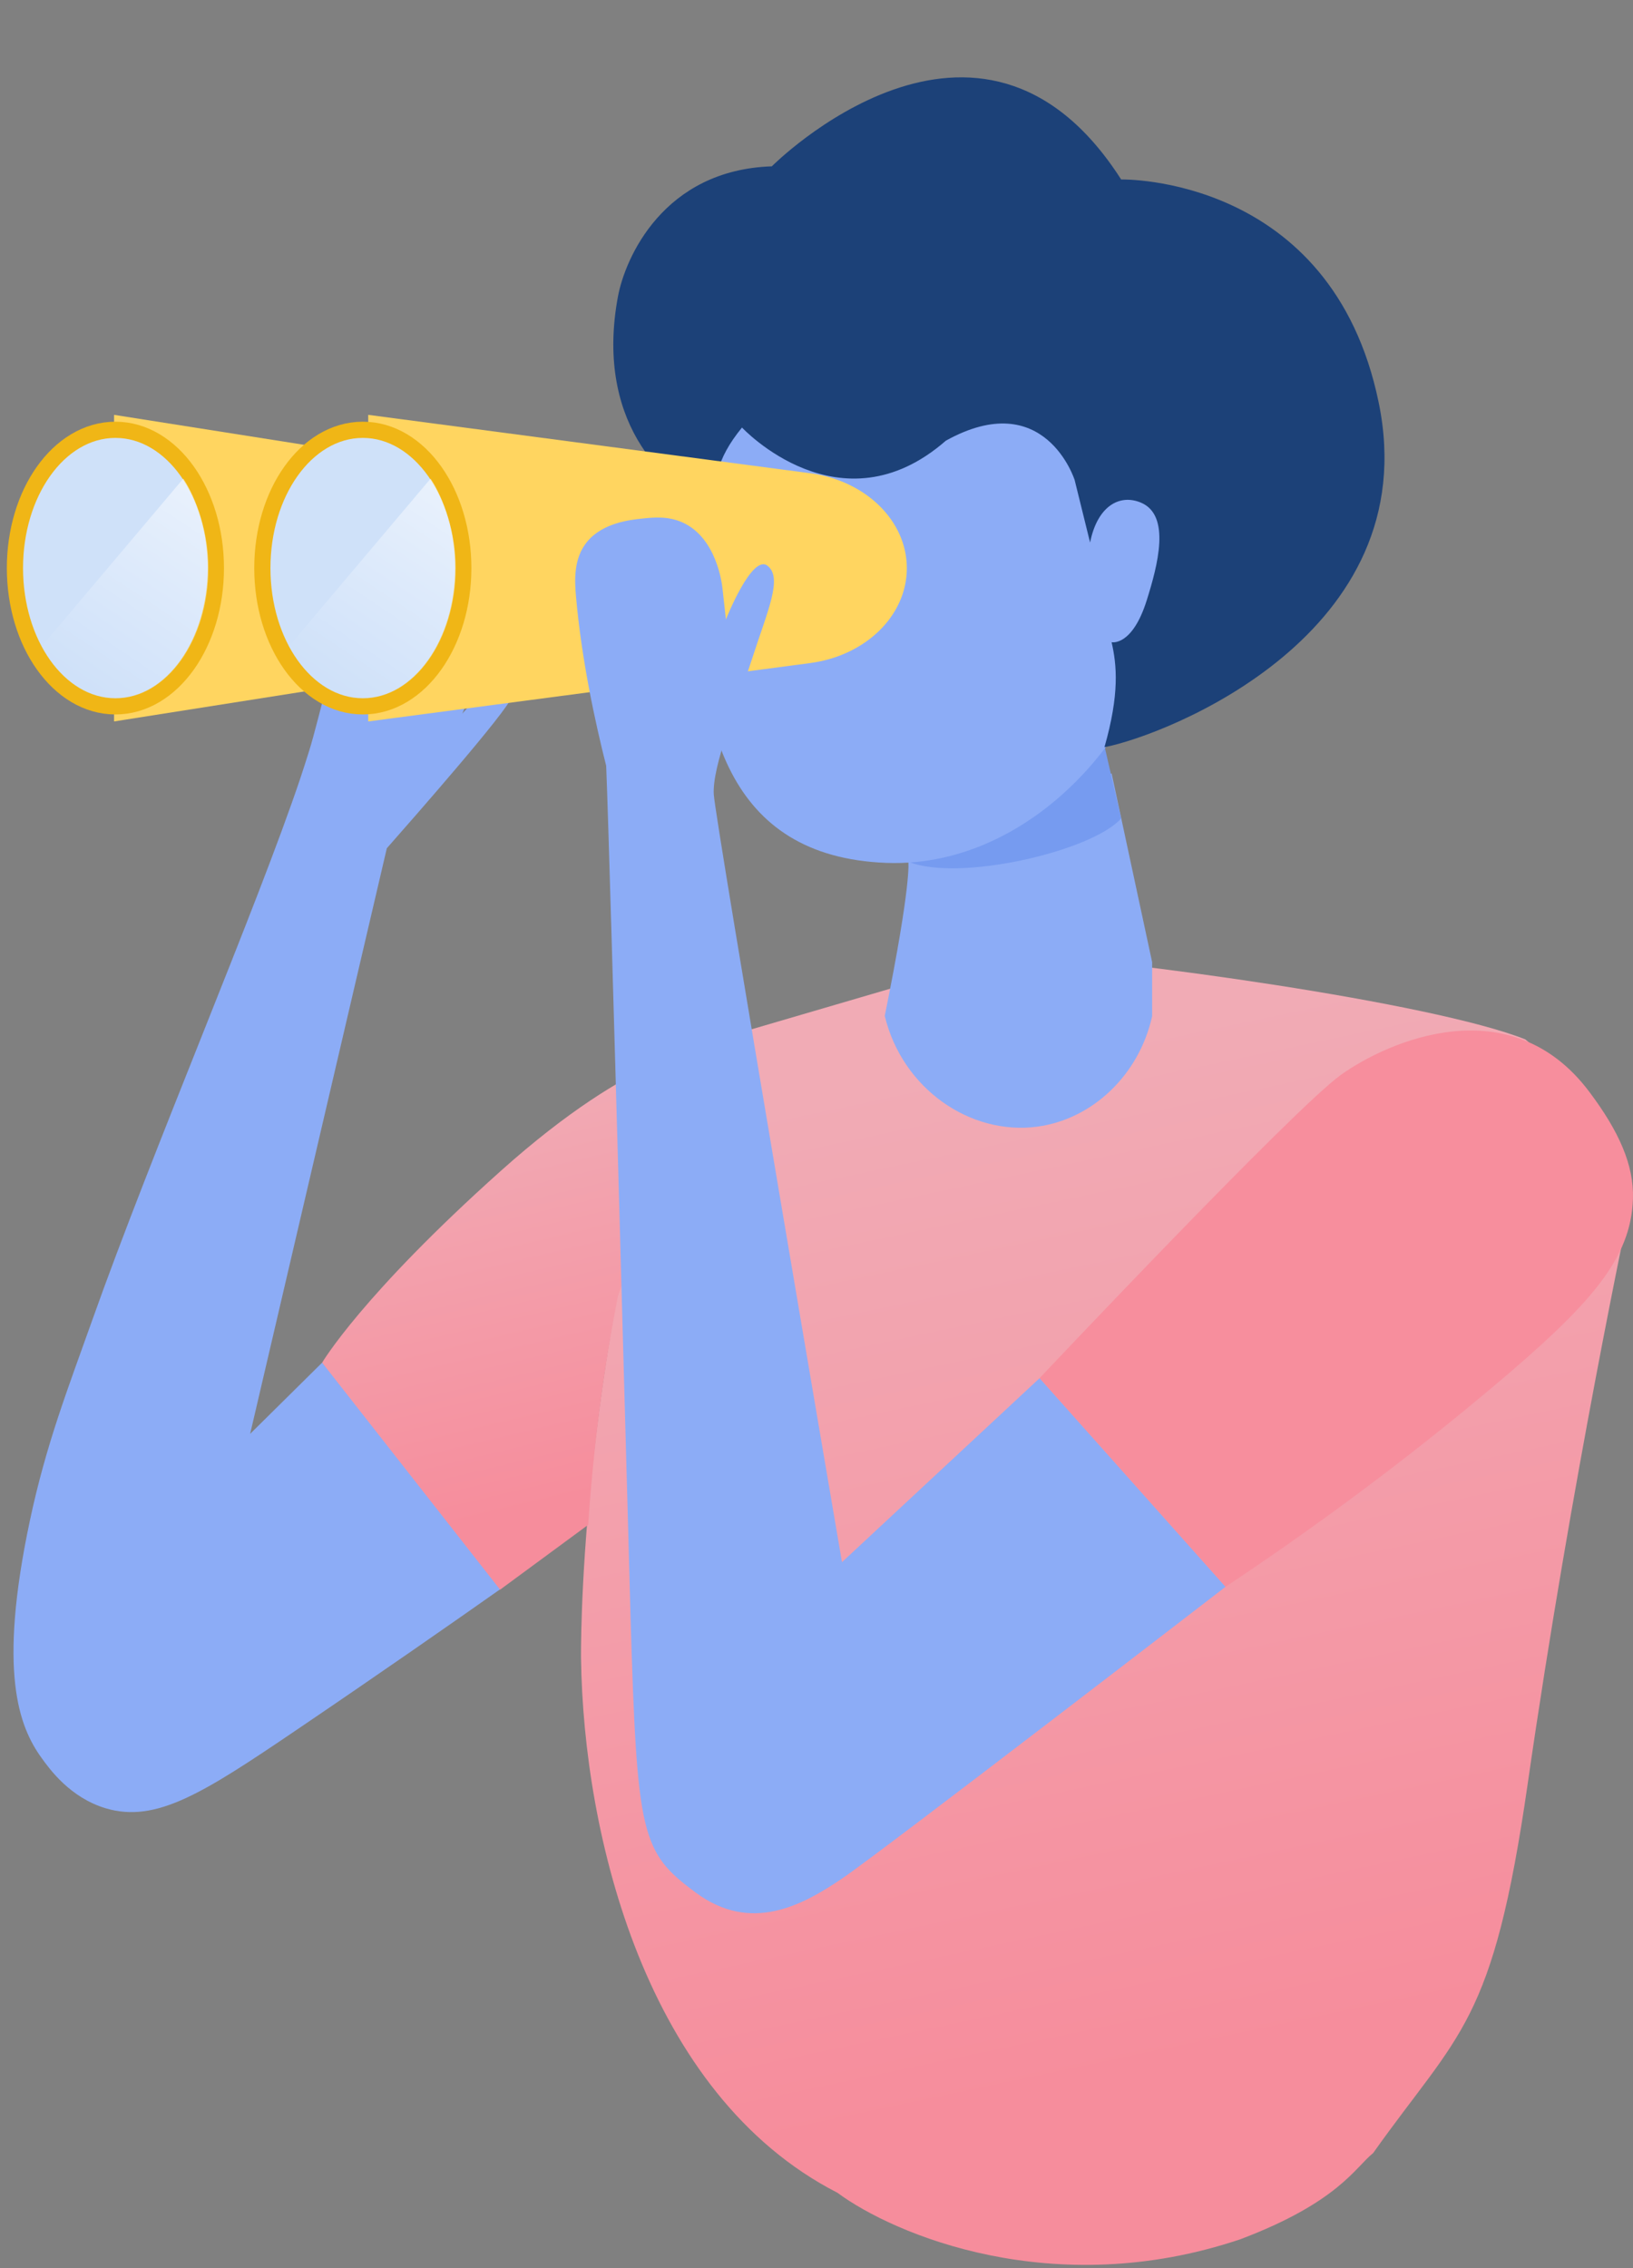 <svg width="121" height="168" viewBox="0 0 121 168" fill="none" xmlns="http://www.w3.org/2000/svg">
<rect x="0" y="0" width="121" height="168" fill="#808080" stroke="none"/>
<path fill-rule="evenodd" clip-rule="evenodd" d="M37.23 117.602L37.31 115.553L23.869 100.935L18.535 106.209L28.662 62.833C30.568 60.671 37.635 52.63 37.901 51.649C38.027 51.191 37.856 50.979 37.856 50.979C37.674 50.752 37.29 50.783 37.128 50.795C36.034 50.882 34.582 52.486 34.255 52.859C34.644 51.99 35.141 50.699 35.681 49.117C36.352 47.152 36.939 44.999 36.598 44.244C35.917 42.733 28.814 38.197 26.698 43.337C24.582 48.475 23.675 53.16 22.919 55.58C22.688 56.318 22.485 56.956 22.251 57.655C19.054 67.178 11.289 85.24 6.809 97.861C5.043 102.833 3.421 106.955 2.214 112.637C-0.172 123.871 1.417 127.907 3.072 130.204C3.688 131.061 5.197 133.153 7.83 133.944C11.572 135.063 15.084 132.805 21.934 128.166C28.31 123.846 33.529 120.208 37.23 117.602Z" fill="#8CACF6"/>
<path d="M50.12 77.874C42.755 101.882 43.053 122.842 43.053 122.842C43.229 135.918 47.841 155.142 62.047 162.421C66.229 165.514 78.055 170.532 91.908 165.867C99.153 163.128 100.419 160.544 101.744 159.484C108.149 150.458 110.624 150.022 113.199 132.119C116.447 109.546 120.797 89.183 120.797 89.183C121.408 84.22 116.536 79.952 113.023 76.991C106.096 74.234 83.338 71.13 74.857 70.63L50.12 77.874Z" fill="url(#paint0_linear)"/>
<path d="M37.133 86.709C47.117 77.786 52.417 77.609 52.417 77.609L45.791 95.985C44.943 100.296 44.025 106.233 43.583 112.947L37.056 117.751L23.869 100.936C23.869 100.936 26.783 95.96 37.133 86.709Z" fill="url(#paint1_linear)"/>
<path d="M85.369 71.267V75.278C84.397 79.634 80.942 82.907 76.856 83.455C71.906 84.116 66.862 80.659 65.557 75.25C67.569 65.329 67.304 63.827 67.304 63.827L82.367 57.29L85.369 71.267Z" fill="#8CACF6"/>
<path d="M81.572 54.108C67.878 60.734 68.85 61.529 67.314 63.834C71.093 65.352 80.953 63.031 83.073 60.624L81.572 54.108Z" fill="#769BF0"/>
<path d="M86.872 41.387C86.872 52.512 77.154 64.357 65.669 63.916C53.869 63.462 51.622 53.749 51.622 42.624C51.622 31.5 58.269 21.774 68.32 21.774C78.371 21.774 86.872 30.263 86.872 41.387Z" fill="#8CACF6"/>
<path d="M83.073 13.293C83.073 13.293 98.677 12.939 102.156 29.814C105.69 46.953 86.431 54.462 81.837 55.346C82.967 51.388 82.749 49.25 82.366 47.571C82.366 47.571 83.892 47.908 84.974 44.451C85.775 41.898 86.782 38.165 84.532 37.228C82.945 36.566 81.306 37.5 80.772 40.187L79.628 35.556C79.628 35.556 77.419 28.577 70.086 32.641C62.258 39.485 54.979 31.669 54.979 31.669C53.036 34.054 52.779 35.809 53.212 37.765C48.839 36.034 44.115 30.891 45.791 21.951C46.322 19.124 49.148 12.586 57.188 12.321C57.188 12.321 72.56 -3.14 83.073 13.293Z" fill="#1C4178"/>
<path fill-rule="evenodd" clip-rule="evenodd" d="M8.452 53.439L35.878 49.117C39.34 48.572 41.89 45.589 41.89 42.086C41.89 38.581 39.34 35.599 35.878 35.053L8.452 30.729V53.439Z" fill="#FFD560"/>
<path d="M8.551 52.321C6.415 52.321 4.539 51.1 3.222 49.244C1.903 47.387 1.107 44.852 1.107 42.08C1.107 39.307 1.903 36.772 3.222 34.915C4.539 33.058 6.415 31.837 8.551 31.837C10.687 31.837 12.562 33.058 13.88 34.914C15.198 36.772 15.995 39.307 15.995 42.08C15.995 44.852 15.198 47.387 13.88 49.244C12.562 51.1 10.687 52.321 8.551 52.321Z" fill="#CFE1F9" stroke="#F0B616" stroke-width="1.2"/>
<path fill-rule="evenodd" clip-rule="evenodd" d="M27.283 53.439L60.02 49.117C64.152 48.572 67.194 45.59 67.194 42.086C67.194 38.581 64.152 35.599 60.02 35.053L27.283 30.729V53.439Z" fill="#FFD560"/>
<path d="M26.883 52.321C24.747 52.321 22.872 51.1 21.554 49.244C20.235 47.387 19.439 44.852 19.439 42.08C19.439 39.307 20.235 36.772 21.554 34.915C22.872 33.058 24.747 31.837 26.883 31.837C29.019 31.837 30.894 33.058 32.212 34.914C33.531 36.772 34.328 39.307 34.328 42.08C34.328 44.852 33.531 47.387 32.212 49.244C30.894 51.1 29.019 52.321 26.883 52.321Z" fill="#CFE1F9" stroke="#F0B616" stroke-width="1.2"/>
<path d="M33.765 42.086C33.765 47.416 30.697 51.737 26.914 51.737C25.303 51.737 22.909 50.773 21.412 47.876L31.902 35.456C32.523 36.344 33.765 38.914 33.765 42.086Z" fill="url(#paint2_linear)"/>
<path d="M15.442 42.086C15.442 47.416 12.374 51.737 8.591 51.737C6.98 51.737 4.585 50.773 3.089 47.876L13.579 35.456C14.2 36.344 15.442 38.914 15.442 42.086Z" fill="url(#paint3_linear)"/>
<path fill-rule="evenodd" clip-rule="evenodd" d="M90.796 117.547C86.204 112.397 81.611 107.246 77.018 102.096C77.018 102.096 95.875 82.105 99.368 79.61C102.862 77.115 111.928 73.122 117.751 80.858C119.962 83.797 121.08 86.306 120.996 88.808C120.847 93.227 117.932 96.59 110.514 102.816C105.77 106.797 99.183 111.975 90.796 117.547Z" fill="#F78E9D"/>
<path fill-rule="evenodd" clip-rule="evenodd" d="M90.804 117.541C90.804 117.541 65.418 137.099 62.416 139.133C59.412 141.168 55.635 143.203 51.566 140.199C47.497 137.196 47.207 136.033 46.721 119.758C46.721 119.758 45.203 63.639 44.916 56.726C44.108 53.53 43.097 48.908 42.684 44.231C42.579 43.037 42.47 41.365 43.519 40.109C44.683 38.717 46.718 38.503 47.562 38.414C48.417 38.324 49.483 38.213 50.565 38.696C53.107 39.834 53.5 43.272 53.532 43.575L53.788 45.886C53.788 45.886 55.713 41.008 56.869 41.907C58.024 42.806 56.869 45.243 55.713 48.838C54.558 52.431 52.761 56.795 52.889 58.849C53.018 60.904 62.388 115.713 62.388 115.713L77.027 102.088L90.804 117.541Z" fill="#8CACF6"/>
<defs>
<linearGradient id="paint0_linear" x1="72.718" y1="78.575" x2="88.376" y2="152.594" gradientUnits="userSpaceOnUse">
<stop stop-color="#F1ABB5"/>
<stop offset="1" stop-color="#F68D9C"/>
</linearGradient>
<linearGradient id="paint1_linear" x1="34.755" y1="80.892" x2="41.96" y2="111.134" gradientUnits="userSpaceOnUse">
<stop stop-color="#F1ABB5"/>
<stop offset="1" stop-color="#F68D9C"/>
</linearGradient>
<linearGradient id="paint2_linear" x1="36.01" y1="36.207" x2="25.797" y2="51.526" gradientUnits="userSpaceOnUse">
<stop stop-color="white" stop-opacity="0.59"/>
<stop offset="1" stop-color="white" stop-opacity="0"/>
</linearGradient>
<linearGradient id="paint3_linear" x1="17.687" y1="36.207" x2="7.474" y2="51.526" gradientUnits="userSpaceOnUse">
<stop stop-color="white" stop-opacity="0.59"/>
<stop offset="1" stop-color="white" stop-opacity="0"/>
</linearGradient>
</defs>
</svg>

